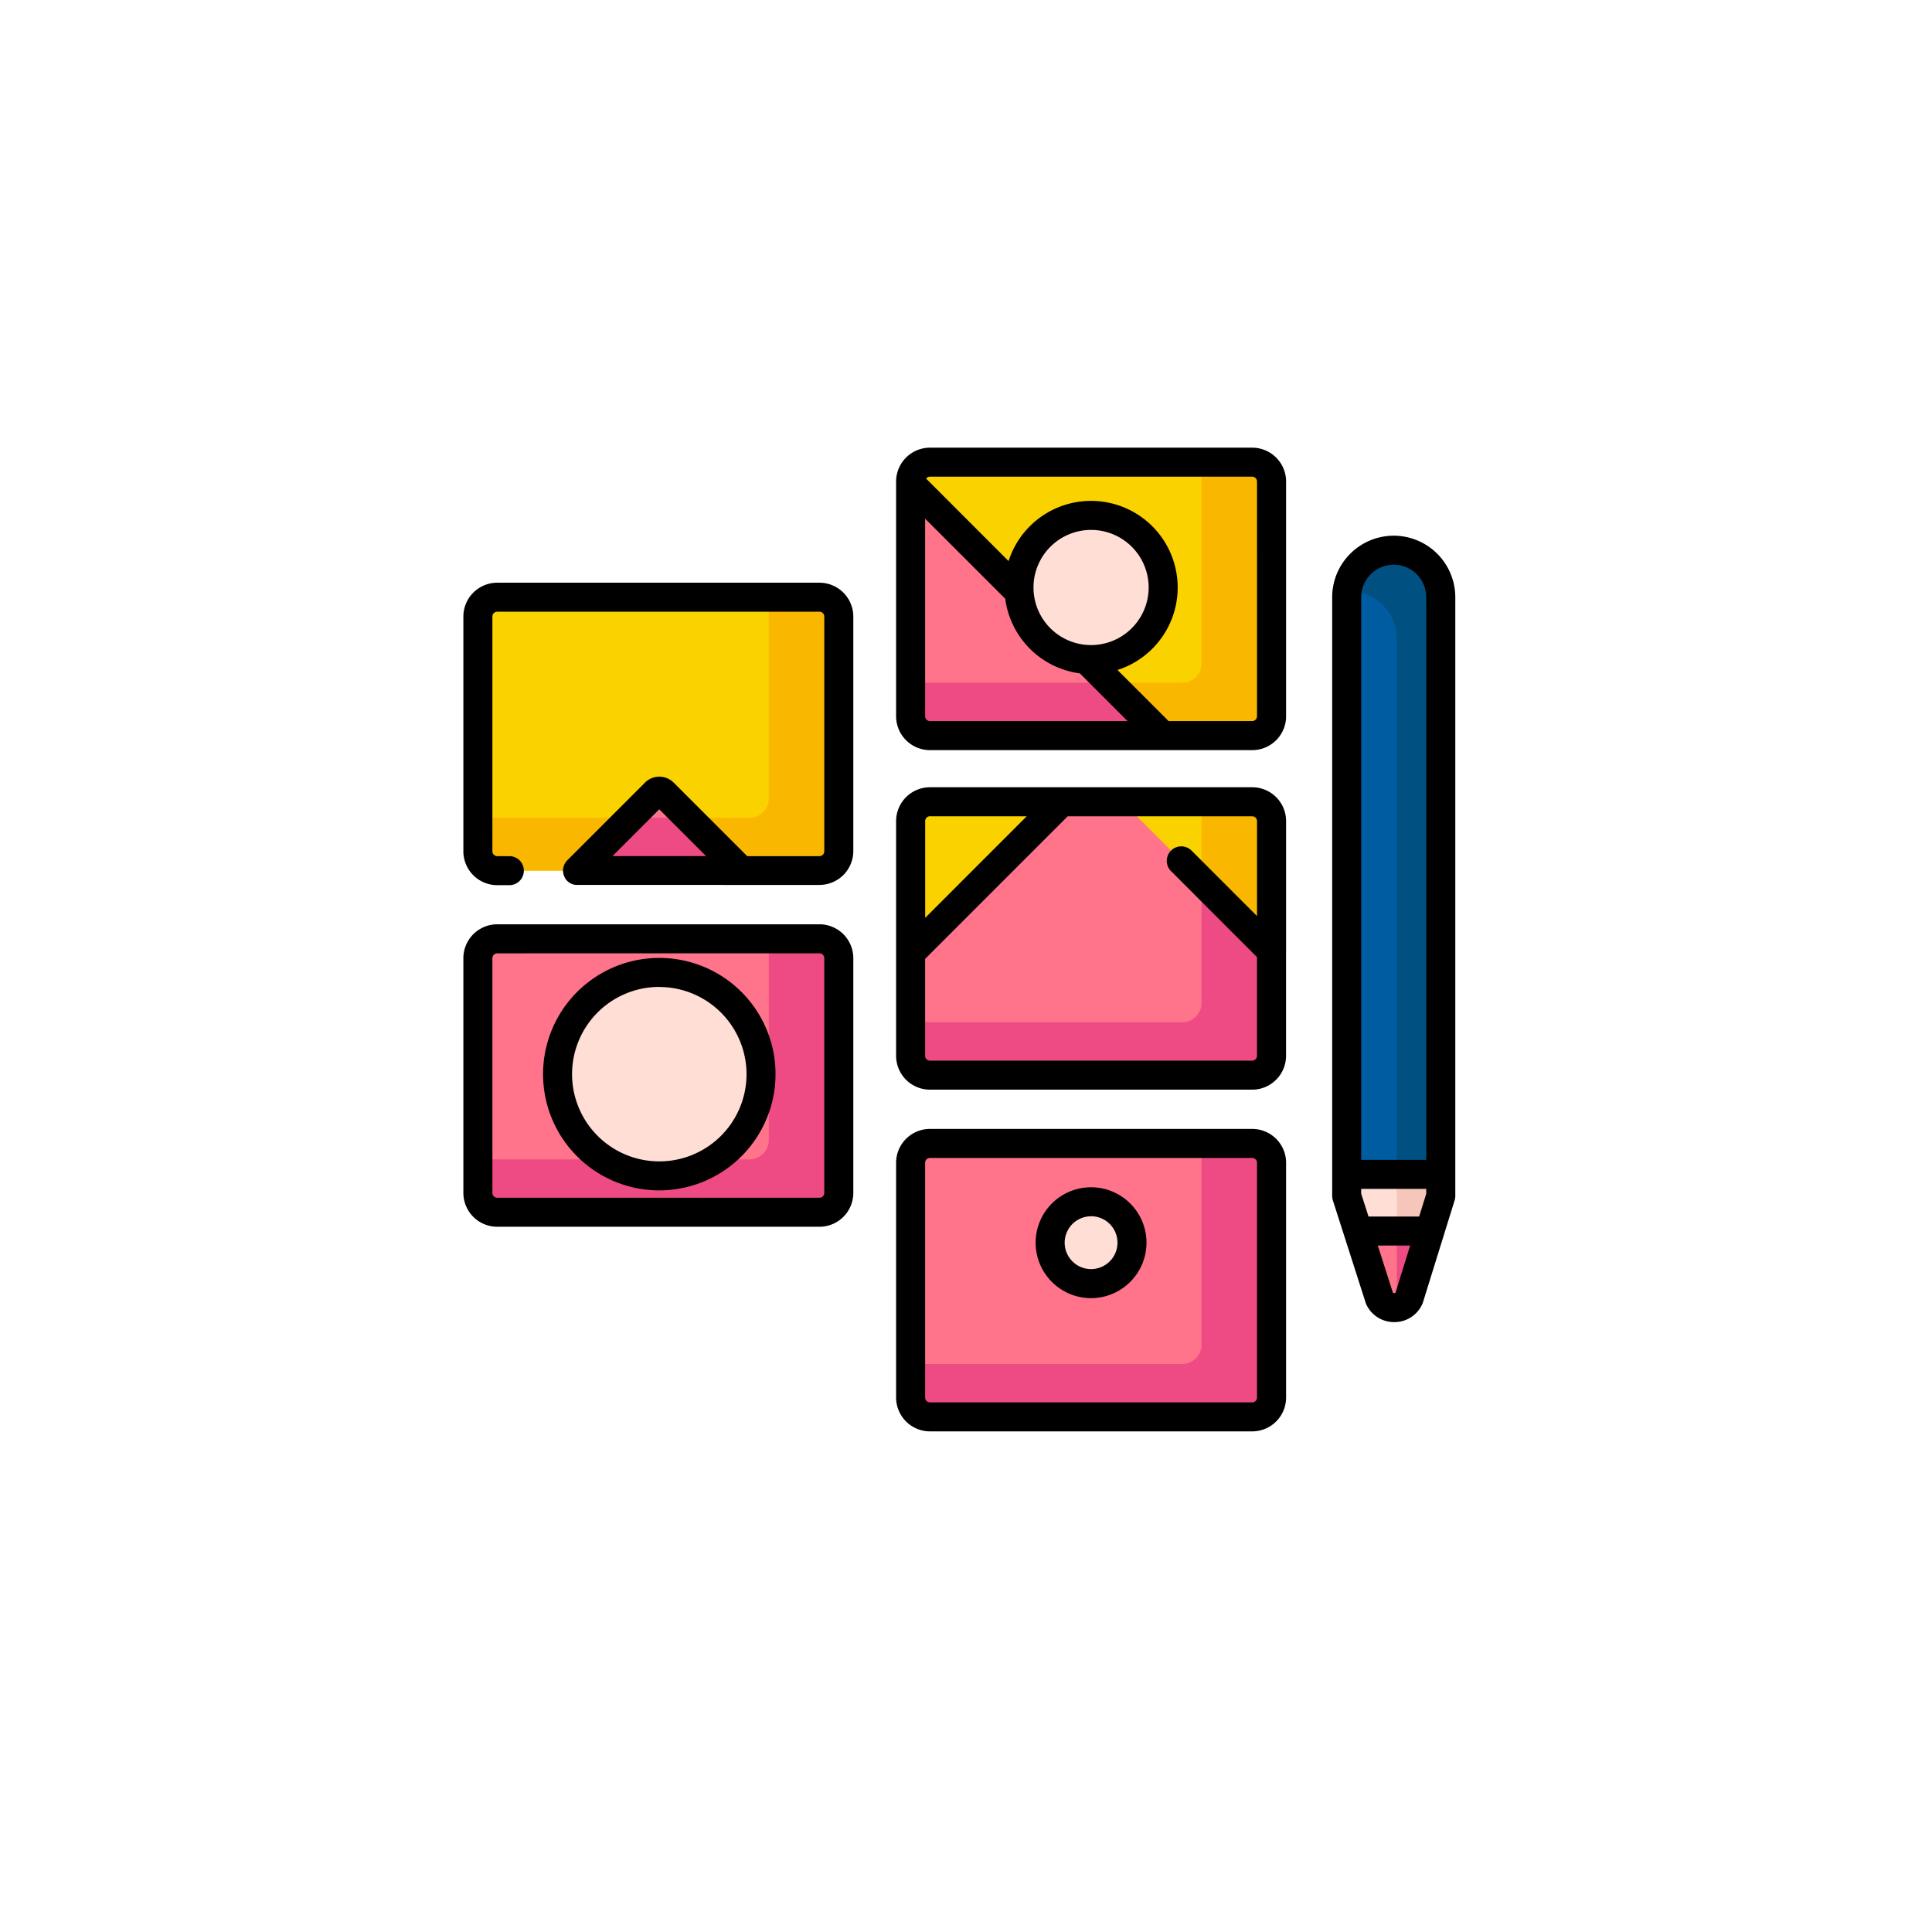 <svg xmlns="http://www.w3.org/2000/svg" xmlns:xlink="http://www.w3.org/1999/xlink" width="123" height="123" viewBox="0 0 123 123">
  <defs>
    <filter id="Elipse_4721" x="0" y="0" width="123" height="123" filterUnits="userSpaceOnUse">
      <feOffset dy="1" input="SourceAlpha"/>
      <feGaussianBlur stdDeviation="5.5" result="blur"/>
      <feFlood flood-color="#fff" flood-opacity="0.902"/>
      <feComposite operator="in" in2="blur"/>
      <feComposite in="SourceGraphic"/>
    </filter>
  </defs>
  <g id="Grupo_1071998" data-name="Grupo 1071998" transform="translate(-1070.833 -405.821)">
    <g transform="matrix(1, 0, 0, 1, 1070.83, 405.82)" filter="url(#Elipse_4721)">
      <g id="Elipse_4721-2" data-name="Elipse 4721" transform="translate(16.5 15.5)" fill="none" stroke="#fff" stroke-width="6">
        <circle cx="45" cy="45" r="45" stroke="none"/>
        <circle cx="45" cy="45" r="42" fill="none"/>
      </g>
    </g>
    <g id="storyboard" transform="translate(1100.333 433.822)">
      <path id="Trazado_818094" data-name="Trazado 818094" d="M461.939,55.647V93.763l-2.019,6.662a1.037,1.037,0,0,1-1.885.011l-2.086-6.673V55.647a2.995,2.995,0,0,1,5.99,0Zm0,0" transform="translate(-399.713 -45.72)" fill="#005ca0"/>
      <path id="Trazado_818095" data-name="Trazado 818095" d="M456.063,55.368c.058,0,.116-.009.175-.009a3,3,0,0,1,2.995,2.995V93.77l2.806-.007V55.647a2.994,2.994,0,0,0-5.976-.279Zm0,0" transform="translate(-399.813 -45.72)" fill="#005182"/>
      <path id="Trazado_818096" data-name="Trazado 818096" d="M455.949,375.6v1.279l2.086,6.673a1.036,1.036,0,0,0,1.885-.011l2.019-6.662V375.6Zm0,0" transform="translate(-399.713 -328.837)" fill="#ffded5"/>
      <path id="Trazado_818097" data-name="Trazado 818097" d="M29.233,95.094H8.722a1.234,1.234,0,0,1-1.233-1.233V78.921a1.234,1.234,0,0,1,1.233-1.233H29.233a1.233,1.233,0,0,1,1.233,1.233v14.94A1.234,1.234,0,0,1,29.233,95.094Zm0,0" transform="translate(-6.565 -67.667)" fill="#fad200"/>
      <path id="Trazado_818098" data-name="Trazado 818098" d="M252.6,200.66H232.093a1.233,1.233,0,0,1-1.233-1.233v-14.94a1.234,1.234,0,0,1,1.233-1.233H252.6a1.234,1.234,0,0,1,1.233,1.233v14.94A1.233,1.233,0,0,1,252.6,200.66Zm0,0" transform="translate(-202.386 -160.213)" fill="#fad200"/>
      <path id="Trazado_818099" data-name="Trazado 818099" d="M252.6,377.039H232.093a1.233,1.233,0,0,1-1.233-1.233V360.866a1.233,1.233,0,0,1,1.233-1.233H252.6a1.233,1.233,0,0,1,1.233,1.233v14.939A1.233,1.233,0,0,1,252.6,377.039Zm0,0" transform="translate(-202.386 -314.838)" fill="#ffded5"/>
      <path id="Trazado_818100" data-name="Trazado 818100" d="M252.6,377.039H232.093a1.233,1.233,0,0,1-1.233-1.233V360.866a1.233,1.233,0,0,1,1.233-1.233H252.6a1.233,1.233,0,0,1,1.233,1.233v14.939A1.233,1.233,0,0,1,252.6,377.039Zm0,0" transform="translate(-202.386 -314.838)" fill="#ff738b"/>
      <path id="Trazado_818101" data-name="Trazado 818101" d="M26.011,77.688V90.5a1.231,1.231,0,0,1-1.231,1.231H7.488v2.133A1.232,1.232,0,0,0,8.72,95.094H29.234a1.231,1.231,0,0,0,1.231-1.231V78.919a1.231,1.231,0,0,0-1.231-1.231H26.011Zm0,0" transform="translate(-6.565 -67.667)" fill="#fab700"/>
      <path id="Trazado_818102" data-name="Trazado 818102" d="M29.233,271.441H8.722a1.234,1.234,0,0,1-1.233-1.233V255.269a1.234,1.234,0,0,1,1.233-1.233H29.233a1.233,1.233,0,0,1,1.233,1.233v14.939A1.233,1.233,0,0,1,29.233,271.441Zm0,0" transform="translate(-6.565 -222.265)" fill="#ff738b"/>
      <path id="Trazado_818103" data-name="Trazado 818103" d="M26.011,254.035v12.81a1.232,1.232,0,0,1-1.231,1.232H7.488v2.133a1.232,1.232,0,0,0,1.232,1.231H29.234a1.231,1.231,0,0,0,1.231-1.231V255.267a1.232,1.232,0,0,0-1.231-1.232Zm0,0" transform="translate(-6.565 -222.265)" fill="#ee4a84"/>
      <path id="Trazado_818104" data-name="Trazado 818104" d="M249.382,183.254V197.3H230.859v2.133a1.232,1.232,0,0,0,1.232,1.232h20.514a1.232,1.232,0,0,0,1.231-1.232V184.486a1.231,1.231,0,0,0-1.231-1.231h-3.224Zm0,0" transform="translate(-202.386 -160.213)" fill="#fab700"/>
      <path id="Trazado_818105" data-name="Trazado 818105" d="M249.382,359.633v12.81a1.232,1.232,0,0,1-1.231,1.231H230.859v2.133a1.232,1.232,0,0,0,1.232,1.231h20.514a1.231,1.231,0,0,0,1.231-1.231V360.865a1.232,1.232,0,0,0-1.231-1.232Zm0,0" transform="translate(-202.386 -314.838)" fill="#ee4a84"/>
      <path id="Trazado_818106" data-name="Trazado 818106" d="M252.6,25.394H232.093a1.233,1.233,0,0,1-1.233-1.233V9.222a1.233,1.233,0,0,1,1.233-1.233H252.6a1.233,1.233,0,0,1,1.233,1.233V24.161A1.233,1.233,0,0,1,252.6,25.394Zm0,0" transform="translate(-202.386 -6.565)" fill="#fad200"/>
      <path id="Trazado_818107" data-name="Trazado 818107" d="M249.382,7.988V20.8a1.232,1.232,0,0,1-1.231,1.232H230.859v2.133a1.232,1.232,0,0,0,1.232,1.231h20.514a1.232,1.232,0,0,0,1.231-1.231V9.22a1.232,1.232,0,0,0-1.231-1.232Zm0,0" transform="translate(-202.386 -6.565)" fill="#fab700"/>
      <path id="Trazado_818108" data-name="Trazado 818108" d="M230.859,19.055v14.81a1.232,1.232,0,0,0,1.232,1.231H246.9Zm0,0" transform="translate(-202.386 -16.266)" fill="#ff738b"/>
      <path id="Trazado_818109" data-name="Trazado 818109" d="M230.859,121.836v2.133a1.232,1.232,0,0,0,1.232,1.231H246.9l-3.365-3.364Zm0,0" transform="translate(-202.386 -106.371)" fill="#ee4a84"/>
      <path id="Trazado_818110" data-name="Trazado 818110" d="M295.97,40.048a4.59,4.59,0,1,1-4.59-4.59A4.591,4.591,0,0,1,295.97,40.048Zm0,0" transform="translate(-251.417 -30.646)" fill="#ffded5"/>
      <path id="Trazado_818111" data-name="Trazado 818111" d="M253.837,192.765l-9.508-9.508H240.48l-9.621,9.62v6.554a1.232,1.232,0,0,0,1.232,1.231h20.514a1.232,1.232,0,0,0,1.231-1.231Zm0,0" transform="translate(-202.386 -160.217)" fill="#ff738b"/>
      <path id="Trazado_818112" data-name="Trazado 818112" d="M249.382,224.223v7.757a1.232,1.232,0,0,1-1.231,1.231H230.859v2.133a1.232,1.232,0,0,0,1.232,1.232h20.514a1.232,1.232,0,0,0,1.231-1.232v-6.667Zm0,0" transform="translate(-202.386 -196.129)" fill="#ee4a84"/>
      <path id="Trazado_818113" data-name="Trazado 818113" d="M308.1,392.332a2.605,2.605,0,1,1-2.605-2.605A2.605,2.605,0,0,1,308.1,392.332Zm0,0" transform="translate(-265.529 -341.22)" fill="#ffded5"/>
      <path id="Trazado_818114" data-name="Trazado 818114" d="M69.31,181.771,64.1,176.559l-5.212,5.212Zm0,0" transform="translate(-51.624 -154.344)" fill="#ee4a84"/>
      <path id="Trazado_818115" data-name="Trazado 818115" d="M89.858,179.495l-1.586-1.586a.369.369,0,0,0-.523,0l-1.586,1.586Zm0,0" transform="translate(-75.537 -155.433)" fill="#ff738b"/>
      <path id="Trazado_818116" data-name="Trazado 818116" d="M61.576,277.868a6.478,6.478,0,1,1-6.478-6.478A6.478,6.478,0,0,1,61.576,277.868Zm0,0" transform="translate(-42.624 -237.48)" fill="#ffded5"/>
      <path id="Trazado_818117" data-name="Trazado 818117" d="M481.848,384.138a1.017,1.017,0,0,0,.777-.6l2.019-6.662V375.6h-2.8Zm0,0" transform="translate(-422.418 -328.837)" fill="#f7c6ba"/>
      <path id="Trazado_818118" data-name="Trazado 818118" d="M461.855,404.859l1.358,4.343a1.036,1.036,0,0,0,1.885-.011l1.313-4.332Zm0,0" transform="translate(-404.891 -354.487)" fill="#ff738b"/>
      <path id="Trazado_818119" data-name="Trazado 818119" d="M481.848,409.788a1.017,1.017,0,0,0,.777-.6l1.313-4.332h-2.09Zm0,0" transform="translate(-422.418 -354.487)" fill="#ee4a84"/>
      <path id="Trazado_818120" data-name="Trazado 818120" d="M452.379,45.934a3.923,3.923,0,0,0-3.918,3.918V87.968a.93.93,0,0,0,.044.281l2.086,6.513a.944.944,0,0,0,.042.108A1.94,1.94,0,0,0,452.41,96h.012A1.94,1.94,0,0,0,454.2,94.85a.9.9,0,0,0,.04-.106l2.019-6.5a.926.926,0,0,0,.041-.274V49.852A3.923,3.923,0,0,0,452.379,45.934Zm-2.071,41.89v-.306h4.142v.31L454,89.279h-3.225Zm2.071-40.042a2.073,2.073,0,0,1,2.071,2.071V85.671h-4.141V49.852A2.073,2.073,0,0,1,452.379,47.781Zm.032,46.375a.109.109,0,0,1-.086-.037l-.959-2.994h2.06l-.929,2.992A.1.1,0,0,1,452.411,94.157Zm0,0" transform="translate(-393.149 -39.83)"/>
      <path id="Trazado_818121" data-name="Trazado 818121" d="M22.67,265.8H2.156A2.158,2.158,0,0,1,0,263.645V248.7a2.158,2.158,0,0,1,2.156-2.156H22.67a2.158,2.158,0,0,1,2.156,2.156v14.943A2.158,2.158,0,0,1,22.67,265.8ZM2.156,248.394a.308.308,0,0,0-.308.308v14.943a.308.308,0,0,0,.308.308H22.67a.308.308,0,0,0,.308-.308V248.7a.308.308,0,0,0-.308-.308Zm0,0" transform="translate(0 -215.7)"/>
      <path id="Trazado_818122" data-name="Trazado 818122" d="M248.2,186.2v-8.276a2.158,2.158,0,0,0-2.156-2.156H225.527a2.158,2.158,0,0,0-2.156,2.156v8.388h0v6.553a2.158,2.158,0,0,0,2.156,2.156h20.514a2.158,2.158,0,0,0,2.156-2.156V186.2Zm-22.67-8.584h6.158l-6.466,6.467v-6.159A.308.308,0,0,1,225.527,177.613Zm20.514,15.558H225.527a.308.308,0,0,1-.308-.308v-6.171l9.079-9.079h11.743a.308.308,0,0,1,.308.308v6.046l-4.18-4.18a.924.924,0,0,0-1.307,1.306l5.486,5.487v6.284A.308.308,0,0,1,246.041,193.172Zm0,0" transform="translate(-195.821 -153.649)"/>
      <path id="Trazado_818123" data-name="Trazado 818123" d="M298.927,389.3a3.529,3.529,0,1,1,3.529-3.529A3.533,3.533,0,0,1,298.927,389.3Zm0-5.211a1.681,1.681,0,1,0,1.682,1.681A1.683,1.683,0,0,0,298.927,384.086Zm0,0" transform="translate(-258.965 -334.656)"/>
      <path id="Trazado_818124" data-name="Trazado 818124" d="M22.67,70.2H2.156A2.158,2.158,0,0,0,0,72.355V87.3a2.158,2.158,0,0,0,2.156,2.156h.771a.924.924,0,1,0,0-1.848H2.156a.308.308,0,0,1-.308-.308V72.355a.308.308,0,0,1,.308-.308H22.67a.308.308,0,0,1,.308.308V87.3a.308.308,0,0,1-.308.308h-4.6l-4.68-4.68a1.293,1.293,0,0,0-1.829,0l-4.95,4.95,0,0c-.02.02-.039.041-.057.063l-.026.035c-.009.013-.019.025-.027.038s-.017.028-.026.042-.014.023-.021.036l-.021.043c-.006.013-.013.025-.018.038s-.011.029-.016.044-.01.027-.014.041-.008.03-.012.045-.008.028-.011.043-.006.035-.008.053,0,.024-.005.037a.968.968,0,0,0,0,.183c0,.013,0,.025.005.037s0,.035.008.053.007.029.011.043.007.03.012.044.01.028.014.041.01.029.016.044.012.026.018.038l.021.044L6.469,89c.008.014.016.028.026.042s.018.025.027.038.017.024.026.035.037.043.057.063l0,0,0,0c.02.02.042.04.064.058l.033.025.04.029.04.025.037.022.042.021.04.018.042.015.043.015.043.011.045.011.05.007.039.006c.031,0,.061,0,.092,0H22.67A2.158,2.158,0,0,0,24.825,87.3V72.355A2.158,2.158,0,0,0,22.67,70.2Zm-10.2,14.425,2.981,2.981H9.493Zm0,0" transform="translate(0 -61.103)"/>
      <path id="Trazado_818125" data-name="Trazado 818125" d="M246.041.5H225.527a2.158,2.158,0,0,0-2.156,2.156V17.6a2.158,2.158,0,0,0,2.156,2.156h20.514A2.158,2.158,0,0,0,248.2,17.6V2.656A2.158,2.158,0,0,0,246.041.5ZM225.527,17.906a.308.308,0,0,1-.308-.308V5.019l5.1,5.1a5.522,5.522,0,0,0,4.75,4.75l3.038,3.038Zm10.257-4.838A3.666,3.666,0,1,1,239.45,9.4,3.671,3.671,0,0,1,235.783,13.068Zm10.565,4.53a.308.308,0,0,1-.308.308h-5.322l-3.254-3.253a5.514,5.514,0,1,0-6.933-6.933l-5.25-5.251a.306.306,0,0,1,.244-.122h20.514a.308.308,0,0,1,.308.308Zm0,0" transform="translate(-195.821)"/>
      <path id="Trazado_818126" data-name="Trazado 818126" d="M48.534,278.7a7.4,7.4,0,1,1,7.4-7.4A7.41,7.41,0,0,1,48.534,278.7Zm0-12.955a5.554,5.554,0,1,0,5.554,5.554A5.56,5.56,0,0,0,48.534,265.75Zm0,0" transform="translate(-36.06 -230.915)"/>
      <path id="Trazado_818127" data-name="Trazado 818127" d="M246.041,371.4H225.527a2.158,2.158,0,0,1-2.156-2.156V354.3a2.158,2.158,0,0,1,2.156-2.156h20.514A2.158,2.158,0,0,1,248.2,354.3v14.943A2.158,2.158,0,0,1,246.041,371.4Zm-20.514-17.406a.308.308,0,0,0-.308.308v14.943a.308.308,0,0,0,.308.308h20.514a.308.308,0,0,0,.308-.308V354.3a.308.308,0,0,0-.308-.308Zm0,0" transform="translate(-195.821 -308.273)"/>
    </g>
  </g>
</svg>
